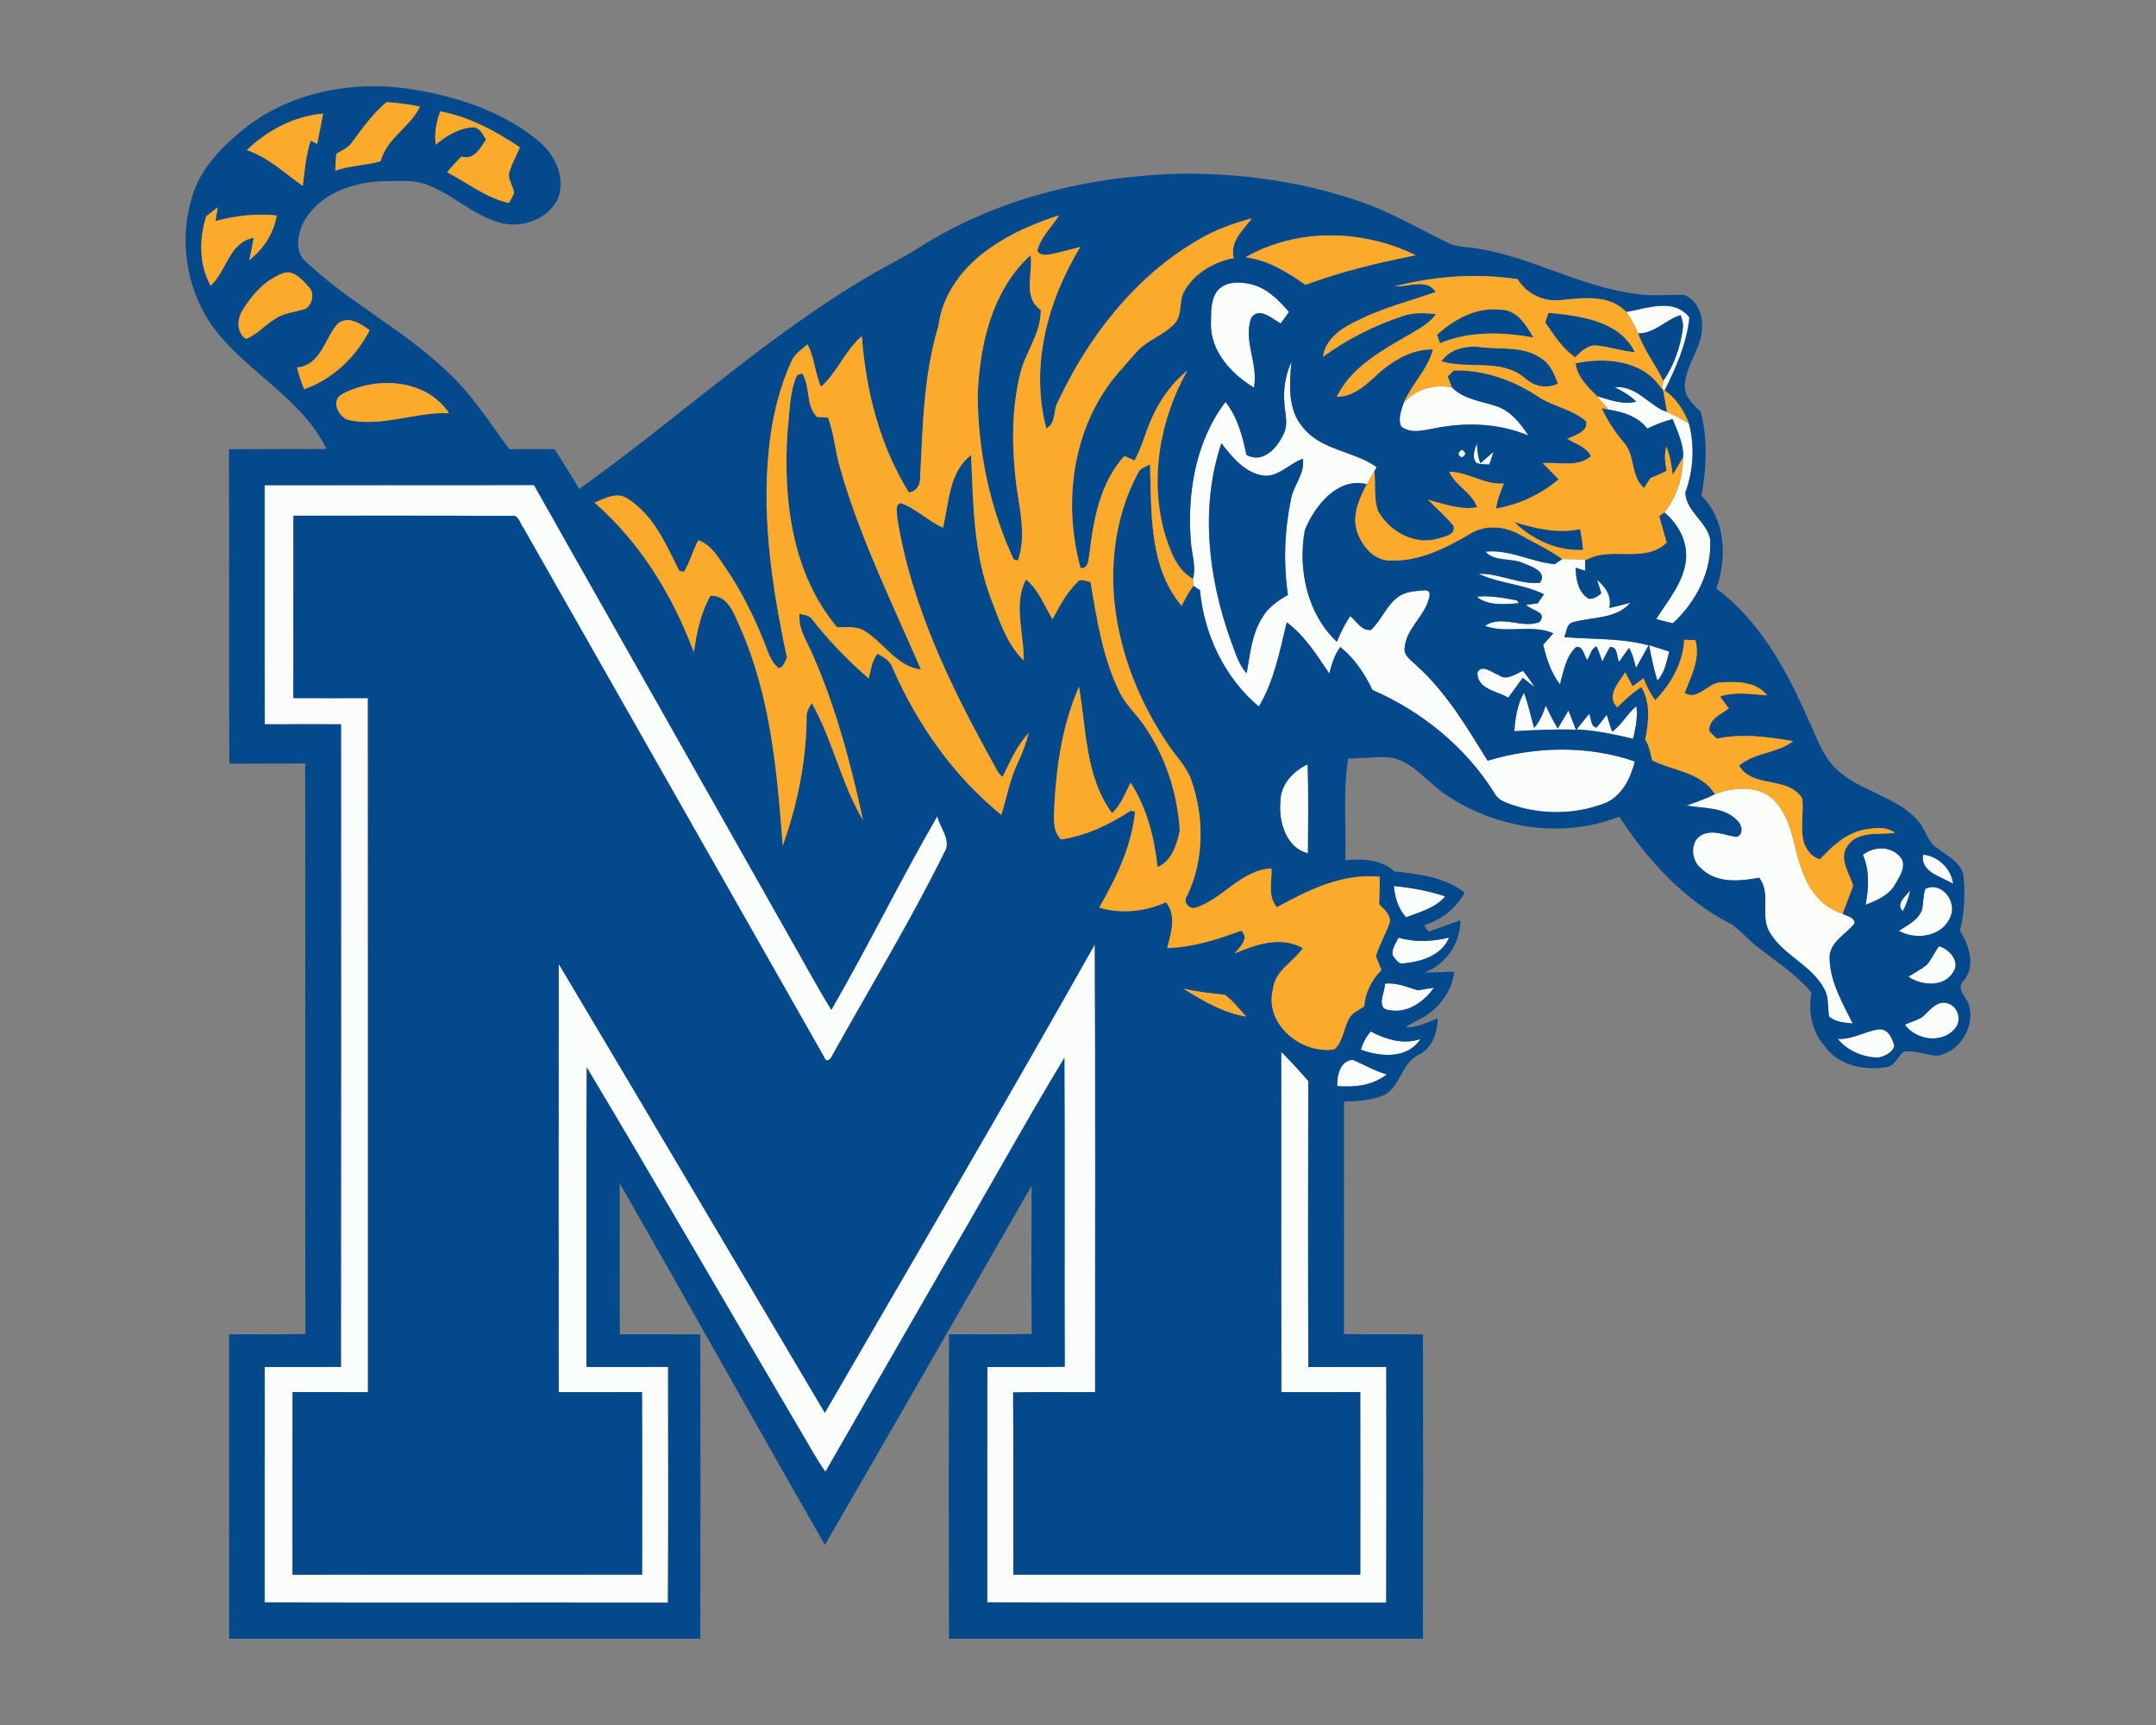 <?xml version="1.0" encoding="UTF-8"?>
<!DOCTYPE svg PUBLIC "-//W3C//DTD SVG 1.1//EN" "http://www.w3.org/Graphics/SVG/1.1/DTD/svg11.dtd">
<!-- Creator: CorelDRAW -->
<svg xmlns="http://www.w3.org/2000/svg" xml:space="preserve" width="2000px" height="1600px" version="1.1" style="shape-rendering:geometricPrecision; text-rendering:geometricPrecision; image-rendering:optimizeQuality; fill-rule:evenodd; clip-rule:evenodd"
viewBox="0 0 2000 1600"
 xmlns:xlink="http://www.w3.org/1999/xlink">
 <rect x="0" y="0" width="2000" height="1600" fill="#808080" stroke="none"/>
 <defs>
  <style type="text/css">
   <![CDATA[
    .fil1 {fill:#04498B;fill-rule:nonzero}
    .fil2 {fill:#FBAA2C;fill-rule:nonzero}
    .fil0 {fill:#FBFDFB;fill-rule:nonzero}
   ]]>
  </style>
 </defs>
 <g id="Capa_x0020_1">
  <g id="Mercer_x0020_Bears.cdr">
   <path class="fil0" d="M1128.69 270.52c6.87,-9.14 19.74,-9.57 29.98,-7.27 15.51,2.93 27.28,14.54 37.05,26.18 -2.57,3.5 -5.1,7.04 -7.67,10.54 -7.94,-4.11 -19.94,-15.91 -27.31,-5.14 -7.81,21.21 6.87,42.86 2.43,64.64 -20.88,-12.51 -40.35,-33.62 -39.89,-59.4 0.4,-9.91 -0.6,-21.01 5.41,-29.55zm111.76 736.83c-0.3,-9.63 2.66,-23.81 14.61,-24.28 10.47,4.51 20.37,10.34 31.45,13.51 -13.14,10.27 -29.99,12.17 -46.06,10.77zm31.11 -50.59c14.18,7.37 30.42,12.51 46.2,6.94 -12.14,18.71 -36.92,16.71 -55.3,9.94 1.73,-6.27 4.87,-11.94 9.1,-16.88zm433.11 6.8c13.3,0.97 24.75,-6.73 37.45,-8.67 9.17,-1.47 13.44,8.17 15.14,15.48 -1.93,6.17 -8.87,9.17 -14.64,10.57 -14.41,-0.1 -28.68,-6.2 -37.95,-17.38zm77.77 -19.64c7.01,-5.37 12.71,-15.41 22.95,-13.64 10.87,1.97 15.31,16.37 7.67,24.28 -12.07,13.77 -35.82,10.07 -46.02,-4.17 5.06,-2.2 10.47,-3.84 15.4,-6.47zm-497.64 -31.52c10.61,-1.27 20.48,3.17 30.39,6.17 5,-0.87 10,-1.67 15.04,-2.37 -9.47,13.11 -24.65,24.08 -41.66,20.68 -12.64,-1.06 -3.67,-16.74 -3.77,-24.48zm502.28 -17.17c4.77,-5.21 7.37,-11.94 11.64,-17.58 9.64,2.7 20.34,14.57 12.84,24.51 -8.74,13.81 -29.22,12.01 -41.26,3.77 5.57,-3.57 11.51,-6.63 16.78,-10.7zm-495.14 -8.91c-1.27,-6.2 2.87,-11.37 5.44,-16.61 15.34,4.54 31.52,3.7 46.92,-0.1 -7.07,16.91 -25.94,22.38 -42.62,24.02 -4.74,0.9 -7.17,-4.41 -9.74,-7.31zm473.13 -41.05c-6.81,-7.24 2.73,-13.78 6.9,-19.35 -1.3,6.77 -3.67,13.28 -6.9,19.35zm20.98 -20.82c14.84,-7.3 29.55,11.54 23.41,25.45 -7.04,18.84 -31.88,22.58 -48.06,13.48 8,-5.24 17.81,-9.68 21.44,-19.25 1.61,-6.47 0.94,-13.37 3.21,-19.68zm-493.04 -2.6c16.14,1.5 32.22,4.4 47.62,9.57 -9.17,11.01 -23.54,14.35 -36.25,19.48 -7.27,-8 -10.44,-18.47 -11.37,-29.05zm491.03 -29.08c13.95,1.2 26.15,13.21 27.79,27.11 -10.41,-6.87 -30.79,-10.63 -27.79,-27.11zm-55.93 0.1c9.81,-7.74 24.99,-8.37 33.86,1.1 7.73,7.5 0.73,18.34 -3.6,25.71 -5.64,10.64 -17.15,15.41 -27.75,19.58 2.83,-15.51 3.96,-31.55 -2.51,-46.39zm-137.27 -56.23c18.31,-7.04 43.19,-8.67 56.96,7.87 16.48,18.98 15.81,45.76 25.92,67.8 6.33,16.11 18.67,29.99 35.58,35.19 3.84,2.33 11.04,3.07 11.11,8.91 -7.67,10.1 -21.91,16.3 -23.18,30.34 -0.33,22.88 11.71,42.79 21.41,62.61 -7.63,-0.94 -16.11,-1.1 -22.01,-6.71 -1.23,-8.54 0,-17.77 -4.44,-25.51 -11.37,-21.55 -36.58,-30.42 -49.49,-50.7 -11.21,-15.61 1.1,-36.95 -10.84,-52.33 -18.24,3.47 -40.22,5.41 -54.39,-9.13 -9.21,-7.71 -9.91,-25.55 2,-30.99 10.47,-4.63 21.11,1.1 31.65,2.24 6.73,-2.77 4.8,-11.44 0.23,-15.34 -11.97,-12.61 -31.05,-10.84 -46.83,-13.74 8.91,-3.14 17.88,-6.21 26.32,-10.51zm-403.09 7.07c0,-15.84 11.58,-28.35 25.22,-34.72 1.03,27.45 0.46,54.96 0.36,82.44 -20.14,-4.66 -27.35,-29.44 -25.58,-47.72zm307.74 -65.07c9.07,-6.3 13.8,-16.81 22.51,-23.51 1.37,10.17 -0.73,20.24 -3.04,30.08 -17.27,-4.03 -34.72,-7.77 -52.52,-8.64 3.96,-4.8 7.9,-9.6 11.77,-14.44 2.07,4.2 0.97,11.34 6.7,12.78 3.37,-3.81 6.41,-7.91 9.54,-11.91 1.6,5.24 3.24,10.47 5.04,15.64zm-81.81 -36.12c4.03,10.57 6.27,21.71 9.43,32.59 5.27,-5.91 8.38,-13.21 10.78,-20.68 3.53,7.17 6.83,14.47 11.14,21.28 3.36,-5.54 6.63,-11.14 9.97,-16.71 2.27,5.97 4.53,11.9 6.97,17.84 -19.11,-0.63 -38.16,0.3 -57.2,1.37 0.8,-12.34 2.8,-24.75 8.91,-35.69zm-43.13 -18.94c4.47,-7.97 13.41,0.5 19.25,2.3 7.67,6.1 15.77,-0.8 23.11,-3.64 3.73,4.87 7.33,9.78 10.54,15.01 -3.67,-2.8 -7.27,-5.63 -10.81,-8.57 -4.53,6.1 -9,12.24 -13.47,18.38 -10.44,-6.01 -29.25,-8.01 -28.62,-23.48zm159.16 -25.22c6.23,2.07 12.5,4.07 18.81,6.01 -2.64,9.33 -4.11,19.61 -11.11,26.88 -3.27,-10.81 -5.6,-21.81 -7.7,-32.89zm-159.86 -44.92c12.48,-1.4 24.88,1.23 37.09,3.37 0.57,0.66 1.67,1.97 2.23,2.6 -12.3,1.13 -28.95,2.87 -39.32,-5.97zm8.04 -41.79c22.31,-2.27 42.62,9.54 64.27,11.67 1.73,-1.2 5.23,-3.6 7,-4.8 7.1,0.07 14.21,0.23 21.31,0.47 0.04,2.6 0.04,7.84 0.04,10.44 -2.2,-0.71 -6.64,-2.14 -8.84,-2.87 0.23,10.64 2.13,22.71 12.04,28.78 4.37,0.63 8.54,-2.3 11.74,-5 -1.24,-4.24 -2.6,-8.44 -4.07,-12.58 7.94,6.51 14.07,15.28 11.44,26.18 6.57,-1.5 13.11,-3.16 19.64,-4.9 -13.54,15.54 -35.48,12.91 -53.49,18.18 -6.04,1.5 -5.64,9.2 -7.94,13.71 26.11,2.26 52.66,0.66 78.24,7.67 -3.9,7.03 -7.84,14 -11.7,21.01 -1.61,-6.37 -2.97,-12.94 -6.44,-18.61 -3.2,4.27 -6.24,8.67 -9.27,13.04 -2.27,-4.8 -0.94,-14.21 -8.31,-13.94 -2.67,4.37 -4.93,8.97 -7.23,13.54 -1.67,-4.74 -3.21,-9.54 -5.24,-14.11 -5.3,1.97 -5.9,8.47 -8.67,12.67 -3.1,-3.76 -3.6,-13.5 -10.34,-11.97 -9.67,8.74 -11.57,22.55 -15.01,34.45 -8.34,-10.7 -12.41,-23.71 -15.54,-36.68 3.17,-3.51 6.3,-7.04 9.44,-10.58 -20.05,-8.77 -42.89,0.57 -63.44,-6.83 14.88,-10.84 34.59,2.9 50.56,-3.61 8.07,-9.87 -8.5,-10.63 -12.24,-16.1 2.64,-0.3 7.87,-0.84 10.51,-1.14 1.47,-2.1 4.4,-6.37 5.87,-8.5 -19.18,-9.64 -41.42,-9.91 -60.7,-19.08 19.38,-0.5 37.99,10.31 56.96,8.37 7.34,-10.24 -8.1,-15.21 -15.54,-18.18 -11.11,-5.13 -26.58,-1.03 -35.05,-10.7zm-1132.45 -61.63c83.27,-0.14 166.55,0.13 249.87,-0.14 78.3,138.24 156.41,276.62 234.66,414.93 13.8,23.91 26.71,48.36 41.22,71.84 34.12,-59.07 64.07,-120.47 98.22,-179.5 2.77,11.04 13.91,22.81 6.37,34.05 -31.55,63.94 -68.7,124.87 -103.36,187.14 -1.33,3.5 -5.7,8.5 -7.83,2.23 -93.05,-163.59 -186.07,-327.21 -279.02,-490.87 -3.24,-4.06 -4.37,-12.34 -11.04,-11.27 -67.44,-0.23 -134.91,-0.07 -202.35,-0.1 -0.06,56.4 0.04,112.76 -0.03,169.16 23.05,0.1 46.09,0.1 69.14,0 0.2,214.58 0,429.17 0.07,643.75 -23.32,0 -46.63,0.04 -69.94,-0.03 -0.2,56.43 -0.07,112.89 -0.07,169.36 108.09,-0.07 216.18,0.03 324.31,-0.07 0,-56.43 0.17,-112.86 -0.1,-169.32 -25.78,0.13 -51.56,0.03 -77.31,0.1 -0.07,-132.44 -0.2,-264.85 0.03,-397.29 82.62,138.61 164.63,277.59 246.87,416.4 83.75,-144.65 168.5,-288.76 250.44,-434.44 0.67,138.41 0.2,276.85 0.27,415.29 -25.35,0.17 -50.7,-0.33 -76.04,0.3 0.43,56.33 0.03,112.66 0.26,168.99 107.3,0 214.55,0.04 321.81,0 0,-56.46 0.1,-112.89 -0.03,-169.32 -24.41,0.07 -48.83,0 -73.24,0.07 -0.17,-105.29 -0.03,-210.55 -0.1,-315.84 8.6,8.83 17.01,17.84 25.08,27.18 -0.1,88.45 -0.3,176.89 0.1,265.38 24.11,-0.2 48.19,-0.07 72.31,-0.1 0.06,72.84 0.16,145.68 -0.07,218.52 -123.37,-0.17 -246.74,0.16 -370.1,-0.17 0.06,-72.74 -0.1,-145.51 0.06,-218.25 23.92,-0.3 47.86,0.16 71.78,-0.3 -0.34,-95.52 0.26,-191.04 -0.3,-286.56 -36.73,60.83 -71.04,123.17 -106.96,184.53 -38.19,66.51 -76.58,132.91 -114.73,199.45 -8.84,-12.24 -15.78,-25.68 -23.52,-38.59 -66.1,-112.1 -131.13,-224.86 -197.9,-336.55 -0.57,92.61 -0.17,185.27 -0.24,277.88 25.25,0.04 50.5,0.07 75.74,-0.03 -0.03,72.91 0.34,145.81 -0.16,218.72 -124.74,-0.47 -249.44,0.13 -374.14,-0.3 0.07,-72.74 -0.1,-145.51 0.07,-218.25 23.58,-0.24 47.15,-0.04 70.73,-0.14 0.2,-198.67 0.11,-397.38 0.07,-596.09 -23.58,0 -47.16,-0.07 -70.74,0.03 -0.33,-73.9 0,-147.84 -0.16,-221.78zm1110.7 -32.79c4.14,2.34 4.11,4.74 -0.1,7.17 -4.13,-2.4 -4.1,-4.77 0.1,-7.17zm13.28 11.97c-4.4,-5.2 -1.37,-12.34 0.53,-17.94 0.53,6.24 0.9,12.54 3.37,18.38 4.04,-3.54 8.07,-7.11 12.17,-10.61 -1.26,3.97 -2.56,7.91 -3.86,11.84 -4.07,-0.3 -8.41,0.17 -12.21,-1.67zm128.47 -70.07c17.94,-1.67 29.25,13.24 43.42,21.01l5.14 1.94c7,3 13.51,7.04 20.24,10.6 5.64,21.18 4.2,43.7 -3.3,64.21 0.67,17.44 19.68,26.71 23.05,43.19 1.8,29.68 -13.11,58.16 -34.56,77.97 -5.23,-1.13 -10.4,-2.4 -15.5,-3.87 10.67,-17.07 24.91,-33.21 27.48,-53.96 2.1,-17.31 -6.81,-34.08 -19.91,-44.92 11.54,-14.31 17.27,-32.89 17.37,-51.17 0.6,-12.6 -5.33,-24.01 -9.7,-35.41 -8.14,2.06 -15.94,5.2 -23.51,8.8 -8.78,-11.21 -22.25,-15.47 -35.79,-17.54 -3.6,-4.24 -7.24,-8.47 -10.97,-12.58 11.8,3.47 23.91,8.31 36.42,5.17 -5.54,-5.97 -12.84,-9.6 -19.88,-13.44zm-195.91 14.84c10.97,-13.1 28.35,-17.84 44.86,-14.67 11.14,11.34 27.51,12.67 41.75,17.61 13.08,4.54 21.92,15.97 29.25,27.08 -27.18,-11.41 -57.49,-12.51 -86.18,-6.9 -10.44,1.73 -22.47,5.8 -31.81,-1.47 -3.34,-6.9 0.06,-14.84 2.13,-21.65zm-110.56 -0.76c-1.17,-12.98 1.4,-26.05 6.57,-37.96 -1.73,20.71 -3.97,44.53 10.84,61.4 17.08,21.25 46.96,21.51 68.24,36.62 -0.57,0.97 -1.67,2.91 -2.24,3.87 -2.2,3.7 -4.37,7.44 -6.47,11.21l-0.46 0.76c-27.09,-6.9 -48.4,20.28 -57.47,42.56 -6.67,36.15 2.1,77.81 29.72,103.62 3.4,-8.3 7.23,-16.44 12.44,-23.81 5.77,4.87 10.37,13.61 19.11,12.88 9.6,-8.94 14.14,-22.18 24.68,-30.25 7.27,-5.77 17.04,-5.81 25.85,-6.67 6.73,0.66 3.1,7.8 2.03,11.8 -5.57,14.38 -19.58,24.98 -21.18,40.92 -1.5,8.21 6.47,12.51 11.31,17.51 27.41,24.68 46.29,56.87 65.57,87.89 44.19,-13.18 92.75,-14.48 136.6,0.73 -3.93,15.27 -11.47,31.25 -26.58,38.19 -27.64,11.1 -59.23,11.57 -87.41,2.03 -6.17,-2.23 -13.08,-4.47 -16.21,-10.77 -26.61,-42.69 -67.27,-75.78 -113.23,-95.79 -7.2,-15.07 -16.61,-29.28 -29.78,-39.79 -5.47,7.21 -7.97,15.95 -10.24,24.58 -11.54,-17.07 -22.65,-35.02 -39.46,-47.49 -6.56,26.62 -11.57,54.27 -25.88,78.08 -31.85,-26.65 -50.82,-66.87 -54.63,-107.93 -1.53,-1 -4.63,-3.03 -6.17,-4.07 -0.13,-2.13 -0.26,-4.27 -0.36,-6.4 3.4,-12.27 -1.74,-24.61 -2.1,-36.99 -3.17,-44.12 5.03,-91.28 32.31,-127.17 11.21,14.21 15.78,31.79 19.45,49.16 15.07,8.38 28.38,-6.23 34.22,-18.94 5.07,-9.37 1.3,-19.88 0.93,-29.78zm-58.4 37.95l0 0c-20.01,59.37 -12.11,124.84 8.67,182.9 4.17,10.47 6.94,21.98 14.78,30.48 3.13,-17.64 4.6,-36.35 14.57,-51.82 5.34,-9.48 14.51,-15.61 23.72,-20.88 -4.27,-29.32 -3.27,-59.1 2.7,-88.12 2,-13.37 13.24,-23.98 11.14,-38.18 -12.68,4.26 -22.48,17.2 -36.76,15.6 -17.21,-2.7 -28.75,-17.07 -38.82,-29.98zm375.61 -121.83c19.04,-3.17 44.02,-13.48 58.53,5.13 -2.37,24.05 -12.37,46.33 -22.98,67.71l-1.43 -0.67 -1.1 -1.17c0.33,-1.73 0.96,-5.27 1.3,-7.03 9.87,-14.48 15.91,-31.25 18.11,-48.63 0.7,-4.24 -0.77,-8.41 -1.97,-12.41 -13.94,4.17 -24.01,17.18 -39.46,16.98 -2.93,-7.01 -6.63,-13.71 -11,-19.91z"/>
   <path class="fil1" d="M229.03 117.47c43.89,-33.52 102.29,-43.49 155.95,-34.12 41.95,6.9 84.04,21.21 116.66,49.29 14.41,12.78 23.78,34.79 15.08,53.26 -10.31,18.98 -35.82,26.89 -55.7,19.82 -22.88,-7.04 -40.46,-24.58 -62.53,-33.42 -13.88,-6.14 -29.45,-4.27 -44.16,-4.14 -27.48,0.94 -57.33,11.64 -71.97,36.35 -6.27,11.74 -9.84,29.49 2.13,38.93 39.96,37.52 89.78,62.5 129.44,100.38 23.34,21.02 39.95,47.86 58.53,72.81 14.01,-0.13 28.05,-0.13 42.09,0.03 7.57,12.28 15.41,24.42 22.75,36.82 90.88,-64.53 173.06,-141.37 269.61,-197.9 14.74,-8.88 30.38,-16.11 44.82,-25.45 73.18,-46.79 160.63,-67.37 246.81,-69.11 52.83,-0.03 105.89,7.11 156.18,23.62 32.02,9.74 60.77,27.28 90.72,41.75 8.37,2.97 17.44,2.77 26.15,4.34 49.89,8.17 94.68,35.09 144.97,41.72 15.05,2.64 30.32,0.6 45.5,1.13 10.37,3.54 16.71,15.55 16.77,26.19 1.9,21.34 -15.67,38.12 -16.04,59.06 0.47,9.71 7.87,16.68 14.68,22.65 6.93,25.45 5.66,52.53 0.83,78.21 22.54,22.44 23.91,57.63 13.87,86.21 39.39,29.42 63.97,73.34 83.45,117.5 8.37,16.74 13.57,35.78 27.18,49.33 21.71,21.34 55.1,25.01 75.74,47.79 7.54,7.47 8.74,19.61 17.88,25.71 8.94,7.07 21.11,12.48 24.68,24.22 2.3,17.57 1.23,35.65 -2.97,52.89 8.51,13.28 14.77,32.59 3.6,46.16 -7.9,7.21 2.37,15.28 4.77,22.61 5.71,20.05 -7.84,42.53 -28.25,46.96 -11,0.5 -21.44,-5.57 -32.45,-3.53 -5.63,4.67 -8.24,13.97 -16.67,14.34 -20.28,3.33 -44.16,-2 -56.6,-19.61 -11.74,-13.58 -15.54,-32.05 -12.04,-49.46 -14.54,-17.68 -34.15,-29.72 -51.83,-43.83 -8.14,-6.3 -14.54,-14.61 -23.21,-20.14 -43.39,-21.91 -77.18,-59.07 -103.33,-99.39 -54.13,21.38 -117.99,10.61 -164.75,-23.01 -14.74,-11.11 -26.98,-27.15 -45.73,-31.55 -13.64,-1.64 -27.35,0.76 -41.02,0.66 -4.94,31.22 -1.74,62.97 -2.6,94.42 15.81,-1.73 33.05,-1.03 45.42,10.34 22.68,2.44 46.66,5.04 65.27,19.61 -7.94,14.74 -21.78,25.35 -37.65,30.35 1.03,1.47 3.1,4.44 4.13,5.94 9.94,-3.4 19.68,-7.3 29.59,-10.71 -0.14,21.58 -13.01,40.49 -32.95,48.46 9.1,0.1 18.17,-0.26 27.28,-0.76 -2.37,19.91 -16.45,37.12 -34.42,45.29 -3.74,1.87 -7.31,3.97 -10.64,6.4 10.57,0.4 20.01,-4.6 29.55,-8.37 0,12.77 -5.04,27.88 -17.35,33.75 -16.17,7.24 -16.77,29.25 -32.18,37.42 -11.67,5.07 -24.71,5.77 -37.29,6 -0.13,71.88 0.1,143.78 -0.1,215.69 24.42,0.53 48.83,0.03 73.28,0.3 0.3,94.08 0.26,188.2 0,282.29 -146.55,0 -293.1,0 -439.64,0 -0.3,-94.12 -0.3,-188.24 0,-282.36 25.54,-0.2 51.12,0.37 76.7,-0.33 -0.36,-45.79 -0.16,-91.58 -0.09,-137.38 -63.84,111.07 -127.37,222.26 -191.71,333.02 -64,-111.46 -126.47,-223.79 -190.3,-335.38 -0.1,46.69 -0.07,93.38 0.03,140.07 24.88,0.04 49.79,-0.13 74.67,0.1 0.24,94.09 0.24,188.17 0,282.26 -145.68,0.03 -291.36,-0.07 -437.04,0.03 -0.1,-94.12 0,-188.27 -0.06,-282.39 23.61,-0.16 47.19,0.34 70.77,-0.3 -0.4,-176.39 0.07,-352.76 -0.2,-529.12 -23.45,0.13 -46.89,-0.03 -70.31,0.1 -0.63,-97.22 0.1,-194.44 -0.4,-291.63 30.19,-0.23 60.34,0 90.52,-0.16 -24.38,-49.93 -79.11,-73.44 -109.16,-118.8 -21.48,-33.52 -27.28,-76.51 -15.71,-114.56 7.77,-27.55 29.12,-48.5 51,-65.67zm1175.81 366.8c19.61,5.97 40.42,10.94 60.9,6.47 1.43,6.37 2.23,12.84 2.83,19.34 -23.78,1.17 -46.99,-9.3 -63.73,-25.81zm-271.82 -73.11c10.07,12.91 21.61,27.28 38.82,29.98 14.28,1.6 24.08,-11.34 36.76,-15.6 2.1,14.2 -9.14,24.81 -11.14,38.18 -5.97,29.02 -6.97,58.8 -2.7,88.12 -9.21,5.27 -18.38,11.4 -23.72,20.88 -9.97,15.47 -11.44,34.18 -14.57,51.82 -7.84,-8.5 -10.61,-20.01 -14.78,-30.48 -20.78,-58.06 -28.68,-123.53 -8.67,-182.9zm352.79 -32.58l6.51 1.4c13.54,2.07 27.01,6.33 35.79,17.54 7.57,-3.6 15.37,-6.74 23.51,-8.8 4.37,11.4 10.3,22.81 9.7,35.41 -3.27,5.41 -6.33,10.94 -9.6,16.35 -1.34,-8.84 -2.3,-17.88 -5.97,-26.15 -2.1,7.4 -1.17,14.94 0.4,22.31 -4.87,2.67 -10.07,4.67 -15.18,6.81 -1.96,3.06 -3.93,6.17 -5.9,9.23 -12.87,-11.24 -7.77,-30.88 -19.24,-42.85 -8.08,-9.47 -14.78,-19.98 -20.02,-31.25zm-746.5 -30.49c1.23,-0.46 3.63,-1.4 4.83,-1.86 7.94,12.27 2.8,29.38 13.71,40.45 2.57,0.13 7.7,0.47 10.27,0.63 5.74,15.48 6.71,32.12 11.51,47.83 18.41,64.4 48.23,124.57 74.67,185.87 -22.34,-2.84 -33.88,-24.15 -51.53,-35.29 -7.67,-5.37 -17.4,-3.87 -26.18,-3.8 -41.95,-49.86 -50.26,-118.56 -46.12,-181.4 2.23,-17.47 1.5,-36.12 8.84,-52.43zm722.26 -11.04c26.88,-5.97 61.57,-3 78.44,21.58 0.44,0.44 1.24,1.3 1.64,1.7l1.1 1.17c1.3,6.84 2.53,13.71 3.7,20.58l-5.14 -1.94c-14.17,-7.77 -25.48,-22.68 -43.42,-21.01 7.04,3.84 14.34,7.47 19.88,13.44 -12.51,3.14 -24.62,-1.7 -36.42,-5.17 -8.54,-8.73 -18.01,-17.57 -19.78,-30.35zm-124.44 -1.9c8.14,-12.04 24.02,-14.97 37.56,-13.04 18.47,2.17 39.12,-1.23 55.13,10.37 8.34,5.14 12.14,14.55 15.31,23.35 -10.31,5.17 -22.25,2.67 -30.45,-5.04 -21.78,-18.64 -52.17,-7.93 -77.55,-15.64zm182.5 -25.91c15.45,0.2 25.52,-12.81 39.46,-16.98 1.2,4 2.67,8.17 1.97,12.41 -2.2,17.38 -8.24,34.15 -18.11,48.63 -7.14,-15.05 -17.75,-28.25 -23.32,-44.06zm-83.11 -19.18c29.05,3.04 65.7,7.07 80.15,36.69 -11.98,-1.2 -23.55,-4.94 -35.49,-6.3 -8.41,-0.67 -14.48,5.63 -20.01,10.93 -11.94,-8.3 -19.68,-20.67 -27.82,-32.38 1.04,-2.97 2.07,-5.94 3.17,-8.94zm-103.42 20.45c15.91,-14.58 36.82,-25.98 59.1,-23.22 15.04,-0.13 23.51,14.38 30.31,25.72 -28.88,-5.07 -59.2,-6.14 -86.78,5.37 -0.66,-1.97 -1.97,-5.91 -2.63,-7.87zm-426.14 56.03c1.74,-46.63 13.25,-97.32 49.07,-129.91 2.46,17.08 -7.71,38.82 9.43,50.9 0.37,21.84 -14.57,39.25 -19.27,59.8 -7.94,33.08 -7.61,67.67 -3.54,101.28 3.04,23.45 9.71,48.23 1.6,71.34 -0.97,-0.23 -2.87,-0.73 -3.83,-0.96 -22.18,-47.53 -33.16,-100.09 -33.46,-152.45zm-580.11 -234.9l0 0c-3.47,5.47 -9.71,7.71 -14.88,11.17 -0.5,5.21 -0.8,10.44 -0.93,15.65 13.54,-5.24 28.31,-4.77 42.09,-8.97 5.5,-21.32 27.28,-31.39 36.42,-50.6 -10.24,-2.17 -20.65,-3.47 -31.05,-4.2 -12.38,10.67 -22.15,23.78 -31.65,36.95zm81.57 -28.35l0 0c-3.7,9.87 -5.63,20.38 -4.23,30.92 9.8,-8.24 21.14,-15.24 34.25,-16.14 6.74,-0.1 9.44,6.6 12.44,11.34 -5.47,8.03 -10.94,19.44 -22.78,15.77 -4.7,4.64 -9.14,9.51 -13.27,14.64 18.91,9.81 36.02,23.75 57.26,28.42 1.74,-2.9 3.3,-5.9 4.77,-8.97 -0.5,-7.27 -7.2,-13.94 -3.83,-21.38 2.53,-7.27 6.17,-14.11 9.3,-21.15 -22.44,-15.17 -47.02,-28.41 -73.91,-33.45zm-179.33 35.92l0 0c19.81,6.87 35.06,21.35 51.8,33.25 1.67,-14.14 2.8,-28.48 7.37,-42.05 1.5,0.76 4.5,2.3 6,3.07 1.8,-9.38 3.74,-18.75 5.47,-28.12 -26.71,2.44 -51.59,15.24 -70.64,33.85zm-37.72 61.34l0 0c-6.77,21.01 -6.77,44.65 3.97,64.4 15.08,-13.61 17.08,-40.16 40.02,-44.43 -1.13,6.94 -2.63,13.78 -4.13,20.65 13.37,-10.14 22.58,-24.75 25.45,-41.32 -19.12,-2.01 -38.33,0.23 -56.84,5.2 0.67,-4.24 1.37,-8.47 2.11,-12.71 -3.54,2.74 -7.08,5.47 -10.58,8.21zm726.97 29.65l0 0c-24.42,16.77 -44.09,42.15 -47.83,72.24 -13.91,45.72 -14.54,93.88 -16.94,141.21 0,6.4 -3.77,12.47 -10.51,13.1 -26.94,-43.59 -39.82,-94.15 -43.59,-144.88 -15.64,13.11 -22.51,33.42 -37.85,46.86 -5.8,-12.64 -5.91,-27.05 -12.54,-39.32 -5.47,4.84 -12.18,8.97 -15.04,16.01 -9.74,21.54 -15.81,44.66 -19.18,68.04 -9.74,69.07 0.8,139.11 15.21,206.74 -2.27,3.44 -2.97,8.88 -7.87,9.51 -7.98,-6.67 -10.34,-17.21 -14.21,-26.38 -9.24,-22.82 -20.31,-44.99 -34.15,-65.41 -7.11,-10.3 -13.54,-22.31 -25.98,-26.91 -5.21,9.54 -7.67,20.31 -13.48,29.52 -1.1,-0.3 -3.27,-0.94 -4.37,-1.27 -12.24,-24.55 -23.88,-51.86 -48.19,-66.97 -9.64,-6.34 -20.98,0.03 -30.22,3.94 42.46,37.05 72.48,86.24 92.05,138.7 2.64,-18.07 6.24,-36.32 15.38,-52.36 16.51,-0.67 21.88,16.94 27.45,29.08 28.31,63.74 34.45,134.04 39.62,202.75 13.51,-37.79 21.64,-77.51 22.14,-117.7 -0.63,-5.47 1.9,-10.17 4.87,-14.51 19.51,34.46 27.05,74.38 47.43,108.43 -11.24,-52.13 -25.01,-103.99 -46.46,-152.95 -5.23,-12.41 -13.81,-24.15 -12.41,-38.32 4.47,0.96 9.58,1.3 12.11,5.73 15.64,19.72 33.15,37.89 52.23,54.3 1.7,-7.97 2.83,-16.38 8.04,-22.98 5.97,3.17 12.2,6.84 14.27,13.77 22.85,51.93 56.3,99.69 100.52,135.61 4.97,-15.67 7.81,-32.08 14.78,-47.06 4.4,-9.33 8.17,-18.97 10.74,-28.98 -10.91,11.81 -17.35,26.58 -24.25,40.86 -4.5,-3.04 -6.2,-8.61 -9,-13.01 -39.49,-71.21 -75.88,-146.11 -88.79,-227.29 0.1,-4.2 -2.43,-12.14 3.07,-13.68 14.48,4.94 25.42,16.61 39.32,22.85 5.81,-23.18 5.24,-51.43 26.12,-67.34 2.03,45.03 2.16,91.49 18.81,134.11 7.54,19.81 14.34,41.12 29.91,56.26 0.64,-24.81 -9.94,-51.76 2.21,-75.07 11.67,9.67 17.07,24.25 24.58,36.95 6.43,-12.1 13.04,-24.48 22.88,-34.21 3.13,-4.34 8.3,-0.84 12.37,-0.37 5.84,34.12 11.14,69 26.18,100.55 5.64,12.61 16.34,21.82 23.98,33.12 19.54,28.48 30.58,62.54 32.68,96.95 -2.76,12.98 -7.27,28.12 -20.61,33.82 -3.07,-27.38 -9.87,-54.89 -24.98,-78.27 -5.13,9.8 -8.94,20.57 -17.21,28.31 -24.91,-33.98 -23.78,-77.54 -30.71,-117.16 -15.21,34.58 -20.88,72.5 -22.85,109.96 -0.3,10.84 -2.1,22.98 6.1,31.55 23.48,-3.54 44.99,-13.71 64.64,-26.65l4.17 0.73c-3.2,31.99 -17.41,61.64 -33.29,89.12 20.45,6.1 42.56,3.7 61.9,-4.94 10.18,12.31 4.61,28.75 1.2,42.53 23.78,-0.94 46.5,-7.77 68.51,-16.21 8.17,6.94 -1.24,15.31 -5.74,21.04 19.48,-8.3 42.93,-16.27 62.94,-4.9 -8.61,13.17 -25.75,20.55 -27.59,37.89 -8.57,32.48 26.29,60.93 56.87,56.06 8.04,-7 8.4,-18.58 13.14,-27.58 2.63,-6.17 9.31,-8.7 14.54,-12.17 1.14,-12.88 6.74,-24.72 16.04,-33.69 -1.73,-4.3 -3.47,-8.6 -5.17,-12.84 3.11,-10.54 8.67,-20.04 12.48,-30.28 2.5,-7.84 -4.91,-13.04 -9.44,-18.04 0.17,-8.51 0.57,-16.98 0.43,-25.49 -34.28,-3.43 -66.13,12.24 -95.25,28.32 -8.87,-9.97 -4.47,-23.95 -5.07,-35.95 -28.48,1.23 -45.32,28.81 -71.37,36.65 -6.04,0.7 -11.11,-6.47 -6.71,-11.67 15.71,-33.15 15.71,-72.41 3.81,-106.76 -3.87,-11.67 -12.84,-20.51 -19.68,-30.45 -22.31,-31.95 -38.79,-68.14 -47.13,-106.26 -11.04,-49.79 -6.83,-104.16 17.88,-149.41 2.1,-3.91 7,-4.77 10.57,-7.01 1.37,44.53 -1.2,94.99 29.28,131.31 3.14,-6.47 6.74,-12.74 10.84,-18.65 1.54,1.04 4.64,3.07 6.17,4.07 3.81,41.06 22.78,81.28 54.63,107.93 14.31,-23.81 19.32,-51.46 25.88,-78.08 16.81,12.47 27.92,30.42 39.46,47.49 2.27,-8.63 4.77,-17.37 10.24,-24.58 13.17,10.51 22.58,24.72 29.78,39.79 45.96,20.01 86.62,53.1 113.23,95.79 3.13,6.3 10.04,8.54 16.21,10.77 28.18,9.54 59.77,9.07 87.41,-2.03 15.11,-6.94 22.65,-22.92 26.58,-38.19 -43.85,-15.21 -92.41,-13.91 -136.6,-0.73 -19.28,-31.02 -38.16,-63.21 -65.57,-87.89 -4.84,-5 -12.81,-9.3 -11.31,-17.51 1.6,-15.94 15.61,-26.54 21.18,-40.92 1.07,-4 4.7,-11.14 -2.03,-11.8 -8.81,0.86 -18.58,0.9 -25.85,6.67 -10.54,8.07 -15.08,21.31 -24.68,30.25 -8.74,0.73 -13.34,-8.01 -19.11,-12.88 -5.21,7.37 -9.04,15.51 -12.44,23.81 -27.62,-25.81 -36.39,-67.47 -29.72,-103.62 9.07,-22.28 30.38,-49.46 57.47,-42.56l0.46 -0.76c-7.23,13.54 -14.54,29.18 -9.5,44.72 4.43,12.88 14.81,26.22 29.51,26.75 27.38,1.57 52.7,-11.31 75.64,-24.81 13.81,-8.71 31.92,-6.97 45.76,0.83 13.21,7.4 27.02,13.84 39.39,22.68 -1.77,1.2 -5.27,3.6 -7,4.8 -21.65,-2.13 -41.96,-13.94 -64.27,-11.67 8.47,9.67 23.94,5.57 35.05,10.7 7.44,2.97 22.88,7.94 15.54,18.18 -18.97,1.94 -37.58,-8.87 -56.96,-8.37 19.28,9.17 41.52,9.44 60.7,19.08 -1.47,2.13 -4.4,6.4 -5.87,8.5 -2.64,0.3 -7.87,0.84 -10.51,1.14 3.74,5.47 20.31,6.23 12.24,16.1 -15.97,6.51 -35.68,-7.23 -50.56,3.61 20.55,7.4 43.39,-1.94 63.44,6.83 -3.14,3.54 -6.27,7.07 -9.44,10.58 3.13,12.97 7.2,25.98 15.54,36.68 3.44,-11.9 5.34,-25.71 15.01,-34.45 6.74,-1.53 7.24,8.21 10.34,11.97 2.77,-4.2 3.37,-10.7 8.67,-12.67 2.03,4.57 3.57,9.37 5.24,14.11 2.3,-4.57 4.56,-9.17 7.23,-13.54 7.37,-0.27 6.04,9.14 8.31,13.94 3.03,-4.37 6.07,-8.77 9.27,-13.04 3.47,5.67 4.83,12.24 6.44,18.61 3.86,-7.01 7.8,-13.98 11.7,-21.01 -25.58,-7.01 -52.13,-5.41 -78.24,-7.67 2.3,-4.51 1.9,-12.21 7.94,-13.71 18.01,-5.27 39.95,-2.64 53.49,-18.18 -6.53,1.74 -13.07,3.4 -19.64,4.9 2.63,-10.9 -3.5,-19.67 -11.44,-26.18 1.47,4.14 2.83,8.34 4.07,12.58 -3.2,2.7 -7.37,5.63 -11.74,5 -9.91,-6.07 -11.81,-18.14 -12.04,-28.78 2.2,0.73 6.64,2.16 8.84,2.87 0,-2.6 0,-7.84 -0.04,-10.44l1.57 0.06c23.18,-12.57 53.76,3.97 74.07,-15.81 -2.3,-8.13 -4.6,-16.27 -6.97,-24.41 1.21,-0.87 3.61,-2.63 4.81,-3.53 13.1,10.84 22.01,27.61 19.91,44.92 -2.57,20.75 -16.81,36.89 -27.48,53.96 5.1,1.47 10.27,2.74 15.5,3.87 21.45,-19.81 36.36,-48.29 34.56,-77.97 -3.37,-16.48 -22.38,-25.75 -23.05,-43.19 7.5,-20.51 8.94,-43.03 3.3,-64.21 -4.7,-11.87 -11.77,-23.31 -22.51,-30.51 10.61,-21.38 20.61,-43.66 22.98,-67.71 -14.51,-18.61 -39.49,-8.3 -58.53,-5.13 -15.78,-16.48 -39.79,-13.04 -60.17,-11.04 -16.14,2 -32.15,-5.4 -40.62,-19.31 -37.89,-5.77 -76.61,-2.94 -113.66,6.53 12.47,0.91 29.31,-7.73 37.62,5.31 -24.22,8.57 -49.36,14.77 -72.34,26.45 -14.34,6.63 -29.85,16.6 -32.19,33.68 22.65,-16.54 48,-29.22 74.61,-37.99 9.71,-3.33 20.11,-2.7 30.18,-1.63 -5.87,8.47 -15.1,13.37 -23.78,18.44 -25.71,15.08 -54.49,30.15 -68.17,58.17 17.55,0.17 29.65,-13.78 41.79,-24.38 13.31,-10.91 29.75,-19.88 47.43,-19.45 -5.1,18.68 -19.75,32.39 -27.35,49.86 -2.07,6.81 -5.47,14.75 -2.13,21.65 9.34,7.27 21.37,3.2 31.81,1.47 28.69,-5.61 59,-4.51 86.18,6.9 -7.33,-11.11 -16.17,-22.54 -29.25,-27.08 -14.24,-4.94 -30.61,-6.27 -41.75,-17.61 -1.27,-3.44 -2.57,-6.84 -3.87,-10.21 1.43,-1.36 4.27,-4.1 5.67,-5.47 28.62,-0.83 57.1,9.64 80.48,25.78 13.57,8.01 30.28,10.74 42.25,21.38 1.87,10.14 -10.57,12.58 -17.27,16.35 7.54,4.73 17.84,7.43 21.81,16.1 -12.54,10.61 -30.02,5.11 -44.86,6.34 4.97,4.94 10.01,9.84 14.74,15.04 -16.47,14.11 -36.68,23.38 -58,27.12 1.21,-8.11 4.11,-15.78 7.34,-23.25 -17.97,1.37 -33.05,-10.54 -50.73,-10.97 5.67,13.34 21.05,19.04 25.82,33.02 -15.54,2.63 -30.65,-3 -45.46,-6.97 7.8,8.1 16.51,15.44 23.58,24.24 2.23,7.74 -7.34,9.88 -12.77,11.28 -21.95,7.7 -46.7,-5.71 -57.27,-25.25 -4.27,-11.67 -1.83,-24.55 -3.47,-36.69 0.57,-0.96 1.67,-2.9 2.24,-3.87 -21.28,-15.11 -51.16,-15.37 -68.24,-36.62 -14.81,-16.87 -12.57,-40.69 -10.84,-61.4 -5.17,11.91 -7.74,24.98 -6.57,37.96 0.37,9.9 4.14,20.41 -0.93,29.78 -5.84,12.71 -19.15,27.32 -34.22,18.94 -3.67,-17.37 -8.24,-34.95 -19.45,-49.16 -27.28,35.89 -35.48,83.05 -32.31,127.17 0.36,12.38 5.5,24.72 2.1,36.99 -14.51,-8.17 -20.45,-24.38 -25.32,-39.32 -15.61,-51.23 -5.8,-107.76 20.11,-153.92 -13.4,11.14 -24.11,25.28 -31.48,41.02 -6.9,13.74 -10,29.02 -17.48,42.49 -3.13,-1.43 -6.23,-2.87 -9.37,-4.27 -22.58,24.72 -28.68,58.67 -32.45,90.75 -1.03,5.24 -0.63,13.91 -8.24,13.24 -14.7,-53.69 -9.47,-114.59 20.85,-162.12 8.74,-14.2 20.51,-26.11 31.38,-38.62 9.77,-10.9 24.65,-15.11 34.69,-25.68 8,-8.2 3.8,-21.05 9.3,-30.42 9.41,-16.84 27.35,-26.98 45.83,-30.78 -3.74,-15.18 8.6,-25.88 16.81,-36.69 -17.25,4.41 -34.12,10.68 -49.5,19.75 -58.66,33.95 -102.02,89.81 -130.5,150.55 -4.44,7.93 -1.47,19.64 -10.57,24.58 -15.38,-57.6 1.2,-118.64 31.41,-168.46 -8.87,2.3 -17.71,4.9 -26.71,6.64 -4.3,0.96 -11.01,1.7 -13.14,-3.21 3.27,-12.64 13.37,-21.91 20.18,-32.68 -22.55,7.24 -44.7,16.57 -64.07,30.42zm237.06 8.47l0 0c20.85,2.4 38.82,13.87 55.7,25.51 33.05,-12.44 67.54,-20.48 102.09,-27.45 -48.8,-24.11 -110.03,-25.51 -157.79,1.94zm-893.39 14.94l0 0c-15.81,6.13 -28.01,19.41 -36.72,33.62 -5.43,8.43 -6.2,20.64 2.64,27.11 10.27,-3.47 17.44,-12.77 26.78,-18.21 8.44,-6.2 19.24,-6.43 28.85,-9.8 6.53,-4.51 8.77,-15.25 2.2,-20.82 -5.74,-6.63 -14.01,-15.87 -23.75,-11.9zm866.68 16.91l0 0c-6.01,8.54 -5.01,19.64 -5.41,29.55 -0.46,25.78 19.01,46.89 39.89,59.4 4.44,-21.78 -10.24,-43.43 -2.43,-64.64 7.37,-10.77 19.37,1.03 27.31,5.14 2.57,-3.5 5.1,-7.04 7.67,-10.54 -9.77,-11.64 -21.54,-23.25 -37.05,-26.18 -10.24,-2.3 -23.11,-1.87 -29.98,7.27zm-816.05 30.48l0 0c-11.74,13.91 -15.31,37.75 -37.05,39.92 1.63,6.84 3.86,13.54 6.57,20.05 26.44,-9.07 48.12,-30.09 60.76,-54.73 -8.34,-6.07 -21.01,-14.44 -30.28,-5.24zm4.27 64.84l0 0c-10.71,6.03 -2.2,22.68 7.9,24.04 30.85,5.91 60.87,-7.8 91.72,-6.73 -21.31,-32.02 -68.1,-34.52 -99.62,-17.31zm1052.51 63.36l0 0c3.8,1.84 8.14,1.37 12.21,1.67 1.3,-3.93 2.6,-7.87 3.86,-11.84 -4.1,3.5 -8.13,7.07 -12.17,10.61 -2.47,-5.84 -2.84,-12.14 -3.37,-18.38 -1.9,5.6 -4.93,12.74 -0.53,17.94zm-13.28 -11.97l0 0c-4.2,2.4 -4.23,4.77 -0.1,7.17 4.21,-2.43 4.24,-4.83 0.1,-7.17zm-1110.7 32.79l0 0c0.16,73.94 -0.17,147.88 0.16,221.78 23.58,-0.1 47.16,-0.03 70.74,-0.03 0.04,198.71 0.13,397.42 -0.07,596.09 -23.58,0.1 -47.15,-0.1 -70.73,0.14 -0.17,72.74 0,145.51 -0.07,218.25 124.7,0.43 249.4,-0.17 374.14,0.3 0.5,-72.91 0.13,-145.81 0.16,-218.72 -25.24,0.1 -50.49,0.07 -75.74,0.03 0.07,-92.61 -0.33,-185.27 0.24,-277.88 66.77,111.69 131.8,224.45 197.9,336.55 7.74,12.91 14.68,26.35 23.52,38.59 38.15,-66.54 76.54,-132.94 114.73,-199.45 35.92,-61.36 70.23,-123.7 106.96,-184.53 0.56,95.52 -0.04,191.04 0.3,286.56 -23.92,0.46 -47.86,0 -71.78,0.3 -0.16,72.74 0,145.51 -0.06,218.25 123.36,0.33 246.73,0 370.1,0.17 0.23,-72.84 0.13,-145.68 0.07,-218.52 -24.12,0.03 -48.2,-0.1 -72.31,0.1 -0.4,-88.49 -0.2,-176.93 -0.1,-265.38 -8.07,-9.34 -16.48,-18.35 -25.08,-27.18 0.07,105.29 -0.07,210.55 0.1,315.84 24.41,-0.07 48.83,0 73.24,-0.07 0.13,56.43 0.03,112.86 0.03,169.32 -107.26,0.04 -214.51,0 -321.81,0 -0.23,-56.33 0.17,-112.66 -0.26,-168.99 25.34,-0.63 50.69,-0.13 76.04,-0.3 -0.07,-138.44 0.4,-276.88 -0.27,-415.29 -81.94,145.68 -166.69,289.79 -250.44,434.44 -82.24,-138.81 -164.25,-277.79 -246.87,-416.4 -0.23,132.44 -0.1,264.85 -0.03,397.29 25.75,-0.07 51.53,0.03 77.31,-0.1 0.27,56.46 0.1,112.89 0.1,169.32 -108.13,0.1 -216.22,0 -324.31,0.07 0,-56.47 -0.13,-112.93 0.07,-169.36 23.31,0.07 46.62,0.03 69.94,0.03 -0.07,-214.58 0.13,-429.17 -0.07,-643.75 -23.05,0.1 -46.09,0.1 -69.14,0 0.07,-56.4 -0.03,-112.76 0.03,-169.16 67.44,0.03 134.91,-0.13 202.35,0.1 6.67,-1.07 7.8,7.21 11.04,11.27 92.95,163.66 185.97,327.28 279.02,490.87 2.13,6.27 6.5,1.27 7.83,-2.23 34.66,-62.27 71.81,-123.2 103.36,-187.14 7.54,-11.24 -3.6,-23.01 -6.37,-34.05 -34.15,59.03 -64.1,120.43 -98.22,179.5 -14.51,-23.48 -27.42,-47.93 -41.22,-71.84 -78.25,-138.31 -156.36,-276.69 -234.66,-414.93 -83.32,0.27 -166.6,0 -249.87,0.14zm1124.41 103.42l0 0c10.37,8.84 27.02,7.1 39.32,5.97 -0.56,-0.63 -1.66,-1.94 -2.23,-2.6 -12.21,-2.14 -24.61,-4.77 -37.09,-3.37zm192.54 39.95l0 0c-1.2,21.55 -12.21,40.93 -26.95,56.13 -4.67,-6.2 -8.04,-13.2 -10.8,-20.44 -3.37,2.5 -6.74,5 -10.08,7.51 -2.4,-4.34 -4.73,-8.68 -7,-13.01 -5.84,9.6 -18.11,22.04 -7.2,32.51 6.93,-6.8 13.94,-13.67 22.27,-18.77 8.84,14.77 6.78,32.65 3.57,48.76 3.91,5.73 4.71,12.64 6.44,19.18 19.54,9.7 45.93,11 58.2,31.38 -8.44,4.3 -17.41,7.37 -26.32,10.51 15.78,2.9 34.86,1.13 46.83,13.74 4.57,3.9 6.5,12.57 -0.23,15.34 -10.54,-1.14 -21.18,-6.87 -31.65,-2.24 -11.91,5.44 -11.21,23.28 -2,30.99 14.17,14.54 36.15,12.6 54.39,9.13 11.94,15.38 -0.37,36.72 10.84,52.33 12.91,20.28 38.12,29.15 49.49,50.7 4.44,7.74 3.21,16.97 4.44,25.51 5.9,5.61 14.38,5.77 22.01,6.71 -9.7,-19.82 -21.74,-39.73 -21.41,-62.61 1.27,-14.04 15.51,-20.24 23.18,-30.34 -0.07,-5.84 -7.27,-6.58 -11.11,-8.91 3.21,-8.71 6.77,-17.28 9.74,-26.05 -3.47,-11.77 -13.47,-24.68 -5.37,-36.75 9.88,-14.51 29.29,-10.17 44.16,-12.21 -8.5,-6.37 -19.68,-4.5 -29.35,-2.77 -16.44,3.47 -28.91,15.31 -40.02,27.12 -7.2,-1.2 -12.31,-8.07 -14.84,-14.48 -3.94,-13.54 -0.34,-27.68 -1.7,-41.42 -12.51,-21.68 -46.46,-9.3 -58.6,-30.82 14.51,-12.37 35.18,-11.2 50.09,-22.67 -23.28,-3.97 -47.42,-7.41 -70.8,-2.27 -2.34,-2.3 -4.67,-4.57 -6.97,-6.84 -0.84,-11.31 10.47,-15.61 18.11,-21.18 -2.74,-3.7 -5.44,-7.4 -8.07,-11.14 14.14,-4.9 29.08,-1.93 43.65,-1.13 -10.6,-13.11 -28.81,-12.94 -44.09,-11.87 -11.34,1.06 -20.98,17.34 -32.42,9.63 6.04,-15.64 14.65,-31.51 9.91,-48.86 -2.57,-0.1 -7.74,-0.3 -10.34,-0.4zm-32.68 4.97l0 0c2.1,11.08 4.43,22.08 7.7,32.89 7,-7.27 8.47,-17.55 11.11,-26.88 -6.31,-1.94 -12.58,-3.94 -18.81,-6.01zm-159.16 25.22l0 0c-0.63,15.47 18.18,17.47 28.62,23.48 4.47,-6.14 8.94,-12.28 13.47,-18.38 3.54,2.94 7.14,5.77 10.81,8.57 -3.21,-5.23 -6.81,-10.14 -10.54,-15.01 -7.34,2.84 -15.44,9.74 -23.11,3.64 -5.84,-1.8 -14.78,-10.27 -19.25,-2.3zm43.13 18.94l0 0c-6.11,10.94 -8.11,23.35 -8.91,35.69 19.04,-1.07 38.09,-2 57.2,-1.37 -2.44,-5.94 -4.7,-11.87 -6.97,-17.84 -3.34,5.57 -6.61,11.17 -9.97,16.71 -4.31,-6.81 -7.61,-14.11 -11.14,-21.28 -2.4,7.47 -5.51,14.77 -10.78,20.68 -3.16,-10.88 -5.4,-22.02 -9.43,-32.59zm81.81 36.12l0 0c-1.8,-5.17 -3.44,-10.4 -5.04,-15.64 -3.13,4 -6.17,8.1 -9.54,11.91 -5.73,-1.44 -4.63,-8.58 -6.7,-12.78 -3.87,4.84 -7.81,9.64 -11.77,14.44 17.8,0.87 35.25,4.61 52.52,8.64 2.31,-9.84 4.41,-19.91 3.04,-30.08 -8.71,6.7 -13.44,17.21 -22.51,23.51zm-307.74 65.07l0 0c-1.77,18.28 5.44,43.06 25.58,47.72 0.1,-27.48 0.67,-54.99 -0.36,-82.44 -13.64,6.37 -25.22,18.88 -25.22,34.72zm540.36 49.16l0 0c6.47,14.84 5.34,30.88 2.51,46.39 10.6,-4.17 22.11,-8.94 27.75,-19.58 4.33,-7.37 11.33,-18.21 3.6,-25.71 -8.87,-9.47 -24.05,-8.84 -33.86,-1.1zm55.93 -0.1l0 0c-3,16.48 17.38,20.24 27.79,27.11 -1.64,-13.9 -13.84,-25.91 -27.79,-27.11zm-491.03 29.08l0 0c0.93,10.58 4.1,21.05 11.37,29.05 12.71,-5.13 27.08,-8.47 36.25,-19.48 -15.4,-5.17 -31.48,-8.07 -47.62,-9.57zm493.04 2.6l0 0c-2.27,6.31 -1.6,13.21 -3.21,19.68 -3.63,9.57 -13.44,14.01 -21.44,19.25 16.18,9.1 41.02,5.36 48.06,-13.48 6.14,-13.91 -8.57,-32.75 -23.41,-25.45zm-20.98 20.82l0 0c3.23,-6.07 5.6,-12.58 6.9,-19.35 -4.17,5.57 -13.71,12.11 -6.9,19.35zm-473.13 41.05l0 0c2.57,2.9 5,8.21 9.74,7.31 16.68,-1.64 35.55,-7.11 42.62,-24.02 -15.4,3.8 -31.58,4.64 -46.92,0.1 -2.57,5.24 -6.71,10.41 -5.44,16.61zm495.14 8.91l0 0c-5.27,4.07 -11.21,7.13 -16.78,10.7 12.04,8.24 32.52,10.04 41.26,-3.77 7.5,-9.94 -3.2,-21.81 -12.84,-24.51 -4.27,5.64 -6.87,12.37 -11.64,17.58zm-502.28 17.17l0 0c0.1,7.74 -8.87,23.42 3.77,24.48 17.01,3.4 32.19,-7.57 41.66,-20.68 -5.04,0.7 -10.04,1.5 -15.04,2.37 -9.91,-3 -19.78,-7.44 -30.39,-6.17zm-187.03 4.6l0 0c17.98,11.38 36.89,22.42 58.23,25.89 -6.27,-6.94 -12.17,-14.41 -19.64,-20.12 -12.94,-1.5 -25.92,-2.8 -38.59,-5.77zm684.67 26.92l0 0c-4.93,2.63 -10.34,4.27 -15.4,6.47 10.2,14.24 33.95,17.94 46.02,4.17 7.64,-7.91 3.2,-22.31 -7.67,-24.28 -10.24,-1.77 -15.94,8.27 -22.95,13.64zm-77.77 19.64l0 0c9.27,11.18 23.54,17.28 37.95,17.38 5.77,-1.4 12.71,-4.4 14.64,-10.57 -1.7,-7.31 -5.97,-16.95 -15.14,-15.48 -12.7,1.94 -24.15,9.64 -37.45,8.67zm-433.11 -6.8l0 0c-4.23,4.94 -7.37,10.61 -9.1,16.88 18.38,6.77 43.16,8.77 55.3,-9.94 -15.78,5.57 -32.02,0.43 -46.2,-6.94zm-31.11 50.59l0 0c16.07,1.4 32.92,-0.5 46.06,-10.77 -11.08,-3.17 -20.98,-9 -31.45,-13.51 -11.95,0.47 -14.91,14.65 -14.61,24.28z"/>
   <path class="fil2" d="M1097.77 917c12.67,2.97 25.65,4.27 38.59,5.77 7.47,5.71 13.37,13.18 19.64,20.12 -21.34,-3.47 -40.25,-14.51 -58.23,-25.89zm-770.92 -785.36c9.5,-13.17 19.27,-26.28 31.65,-36.95 10.4,0.73 20.81,2.03 31.05,4.2 -9.14,19.21 -30.92,29.28 -36.42,50.6 -13.78,4.2 -28.55,3.73 -42.09,8.97 0.13,-5.21 0.43,-10.44 0.93,-15.65 5.17,-3.46 11.41,-5.7 14.88,-11.17zm81.57 -28.35c26.89,5.04 51.47,18.28 73.91,33.45 -3.13,7.04 -6.77,13.88 -9.3,21.15 -3.37,7.44 3.33,14.11 3.83,21.38 -1.47,3.07 -3.03,6.07 -4.77,8.97 -21.24,-4.67 -38.35,-18.61 -57.26,-28.42 4.13,-5.13 8.57,-10 13.27,-14.64 11.84,3.67 17.31,-7.74 22.78,-15.77 -3,-4.74 -5.7,-11.44 -12.44,-11.34 -13.11,0.9 -24.45,7.9 -34.25,16.14 -1.4,-10.54 0.53,-21.05 4.23,-30.92zm-179.33 35.92c19.05,-18.61 43.93,-31.41 70.64,-33.85 -1.73,9.37 -3.67,18.74 -5.47,28.12 -1.5,-0.77 -4.5,-2.31 -6,-3.07 -4.57,13.57 -5.7,27.91 -7.37,42.05 -16.74,-11.9 -31.99,-26.38 -51.8,-33.25zm-37.72 61.34c3.5,-2.74 7.04,-5.47 10.58,-8.21 -0.74,4.24 -1.44,8.47 -2.11,12.71 18.51,-4.97 37.72,-7.21 56.84,-5.2 -2.87,16.57 -12.08,31.18 -25.45,41.32 1.5,-6.87 3,-13.71 4.13,-20.65 -22.94,4.27 -24.94,30.82 -40.02,44.43 -10.74,-19.75 -10.74,-43.39 -3.97,-64.4zm726.97 29.65c19.37,-13.85 41.52,-23.18 64.07,-30.42 -6.81,10.77 -16.91,20.04 -20.18,32.68 2.13,4.91 8.84,4.17 13.14,3.21 9,-1.74 17.84,-4.34 26.71,-6.64 -30.21,49.82 -46.79,110.86 -31.41,168.46 9.1,-4.94 6.13,-16.65 10.57,-24.58 28.48,-60.74 71.84,-116.6 130.5,-150.55 15.38,-9.07 32.25,-15.34 49.5,-19.75 -8.21,10.81 -20.55,21.51 -16.81,36.69 -18.48,3.8 -36.42,13.94 -45.83,30.78 -5.5,9.37 -1.3,22.22 -9.3,30.42 -10.04,10.57 -24.92,14.78 -34.69,25.68 -10.87,12.51 -22.64,24.42 -31.38,38.62 -30.32,47.53 -35.55,108.43 -20.85,162.12 7.61,0.67 7.21,-8 8.24,-13.24 3.77,-32.08 9.87,-66.03 32.45,-90.75 3.14,1.4 6.24,2.84 9.37,4.27 7.48,-13.47 10.58,-28.75 17.48,-42.49 7.37,-15.74 18.08,-29.88 31.48,-41.02 -25.91,46.16 -35.72,102.69 -20.11,153.92 4.87,14.94 10.81,31.15 25.32,39.32 0.1,2.13 0.23,4.27 0.36,6.4 -4.1,5.91 -7.7,12.18 -10.84,18.65 -30.48,-36.32 -27.91,-86.78 -29.28,-131.31 -3.57,2.24 -8.47,3.1 -10.57,7.01 -24.71,45.25 -28.92,99.62 -17.88,149.41 8.34,38.12 24.82,74.31 47.13,106.26 6.84,9.94 15.81,18.78 19.68,30.45 11.9,34.35 11.9,73.61 -3.81,106.76 -4.4,5.2 0.67,12.37 6.71,11.67 26.05,-7.84 42.89,-35.42 71.37,-36.65 0.6,12 -3.8,25.98 5.07,35.95 29.12,-16.08 60.97,-31.75 95.25,-28.32 0.14,8.51 -0.26,16.98 -0.43,25.49 4.53,5 11.94,10.2 9.44,18.04 -3.81,10.24 -9.37,19.74 -12.48,30.28 1.7,4.24 3.44,8.54 5.17,12.84 -9.3,8.97 -14.9,20.81 -16.04,33.69 -5.23,3.47 -11.91,6 -14.54,12.17 -4.74,9 -5.1,20.58 -13.14,27.58 -30.58,4.87 -65.44,-23.58 -56.87,-56.06 1.84,-17.34 18.98,-24.72 27.59,-37.89 -20.01,-11.37 -43.46,-3.4 -62.94,4.9 4.5,-5.73 13.91,-14.1 5.74,-21.04 -22.01,8.44 -44.73,15.27 -68.51,16.21 3.41,-13.78 8.98,-30.22 -1.2,-42.53 -19.34,8.64 -41.45,11.04 -61.9,4.94 15.88,-27.48 30.09,-57.13 33.29,-89.12l-4.17 -0.73c-19.65,12.94 -41.16,23.11 -64.64,26.65 -8.2,-8.57 -6.4,-20.71 -6.1,-31.55 1.97,-37.46 7.64,-75.38 22.85,-109.96 6.93,39.62 5.8,83.18 30.71,117.16 8.27,-7.74 12.08,-18.51 17.21,-28.31 15.11,23.38 21.91,50.89 24.98,78.27 13.34,-5.7 17.85,-20.84 20.61,-33.82 -2.1,-34.41 -13.14,-68.47 -32.68,-96.95 -7.64,-11.3 -18.34,-20.51 -23.98,-33.12 -15.04,-31.55 -20.34,-66.43 -26.18,-100.55 -4.07,-0.47 -9.24,-3.97 -12.37,0.37 -9.84,9.73 -16.45,22.11 -22.88,34.21 -7.51,-12.7 -12.91,-27.28 -24.58,-36.95 -12.15,23.31 -1.57,50.26 -2.21,75.07 -15.57,-15.14 -22.37,-36.45 -29.91,-56.26 -16.65,-42.62 -16.78,-89.08 -18.81,-134.11 -20.88,15.91 -20.31,44.16 -26.12,67.34 -13.9,-6.24 -24.84,-17.91 -39.32,-22.85 -5.5,1.54 -2.97,9.48 -3.07,13.68 12.91,81.18 49.3,156.08 88.79,227.29 2.8,4.4 4.5,9.97 9,13.01 6.9,-14.28 13.34,-29.05 24.25,-40.86 -2.57,10.01 -6.34,19.65 -10.74,28.98 -6.97,14.98 -9.81,31.39 -14.78,47.06 -44.22,-35.92 -77.67,-83.68 -100.52,-135.61 -2.07,-6.93 -8.3,-10.6 -14.27,-13.77 -5.21,6.6 -6.34,15.01 -8.04,22.98 -19.08,-16.41 -36.59,-34.58 -52.23,-54.3 -2.53,-4.43 -7.64,-4.77 -12.11,-5.73 -1.4,14.17 7.18,25.91 12.41,38.32 21.45,48.96 35.22,100.82 46.46,152.95 -20.38,-34.05 -27.92,-73.97 -47.43,-108.43 -2.97,4.34 -5.5,9.04 -4.87,14.51 -0.5,40.19 -8.63,79.91 -22.14,117.7 -5.17,-68.71 -11.31,-139.01 -39.62,-202.75 -5.57,-12.14 -10.94,-29.75 -27.45,-29.08 -9.14,16.04 -12.74,34.29 -15.38,52.36 -19.57,-52.46 -49.59,-101.65 -92.05,-138.7 9.24,-3.91 20.58,-10.28 30.22,-3.94 24.31,15.11 35.95,42.42 48.19,66.97 1.1,0.33 3.27,0.97 4.37,1.27 5.81,-9.21 8.27,-19.98 13.48,-29.52 12.44,4.6 18.87,16.61 25.98,26.91 13.84,20.42 24.91,42.59 34.15,65.41 3.87,9.17 6.23,19.71 14.21,26.38 4.9,-0.63 5.6,-6.07 7.87,-9.51 -14.41,-67.63 -24.95,-137.67 -15.21,-206.74 3.37,-23.38 9.44,-46.5 19.18,-68.04 2.86,-7.04 9.57,-11.17 15.04,-16.01 6.63,12.27 6.74,26.68 12.54,39.32 15.34,-13.44 22.21,-33.75 37.85,-46.86 3.77,50.73 16.65,101.29 43.59,144.88 6.74,-0.63 10.51,-6.7 10.51,-13.1 2.4,-47.33 3.03,-95.49 16.94,-141.21 3.74,-30.09 23.41,-55.47 47.83,-72.24zm-11.38 136.34l0 0c0.3,52.36 11.28,104.92 33.46,152.45 0.96,0.23 2.86,0.73 3.83,0.96 8.11,-23.11 1.44,-47.89 -1.6,-71.34 -4.07,-33.61 -4.4,-68.2 3.54,-101.28 4.7,-20.55 19.64,-37.96 19.27,-59.8 -17.14,-12.08 -6.97,-33.82 -9.43,-50.9 -35.82,32.59 -47.33,83.28 -49.07,129.91zm-167.65 -18.45l0 0c-7.34,16.31 -6.61,34.96 -8.84,52.43 -4.14,62.84 4.17,131.54 46.12,181.4 8.78,-0.07 18.51,-1.57 26.18,3.8 17.65,11.14 29.19,32.45 51.53,35.29 -26.44,-61.3 -56.26,-121.47 -74.67,-185.87 -4.8,-15.71 -5.77,-32.35 -11.51,-47.83 -2.57,-0.16 -7.7,-0.5 -10.27,-0.63 -10.91,-11.07 -5.77,-28.18 -13.71,-40.45 -1.2,0.46 -3.6,1.4 -4.83,1.86zm416.09 -109.42c47.76,-27.45 108.99,-26.05 157.79,-1.94 -34.55,6.97 -69.04,15.01 -102.09,27.45 -16.88,-11.64 -34.85,-23.11 -55.7,-25.51zm-893.39 14.94c9.74,-3.97 18.01,5.27 23.75,11.9 6.57,5.57 4.33,16.31 -2.2,20.82 -9.61,3.37 -20.41,3.6 -28.85,9.8 -9.34,5.44 -16.51,14.74 -26.78,18.21 -8.84,-6.47 -8.07,-18.68 -2.64,-27.11 8.71,-14.21 20.91,-27.49 36.72,-33.62zm1032.17 11.9c37.05,-9.47 75.77,-12.3 113.66,-6.53 8.47,13.91 24.48,21.31 40.62,19.31 20.38,-2 44.39,-5.44 60.17,11.04 4.37,6.2 8.07,12.9 11,19.91 5.57,15.81 16.18,29.01 23.32,44.06 -0.34,1.76 -0.97,5.3 -1.3,7.03 -0.4,-0.4 -1.2,-1.26 -1.64,-1.7 -16.87,-24.58 -51.56,-27.55 -78.44,-21.58 1.77,12.78 11.24,21.62 19.78,30.35 3.73,4.11 7.37,8.34 10.97,12.58l-6.51 -1.4c5.24,11.27 11.94,21.78 20.02,31.25 11.47,11.97 6.37,31.61 19.24,42.85 1.97,-3.06 3.94,-6.17 5.9,-9.23 5.11,-2.14 10.31,-4.14 15.18,-6.81 -1.57,-7.37 -2.5,-14.91 -0.4,-22.31 3.67,8.27 4.63,17.31 5.97,26.15 3.27,-5.41 6.33,-10.94 9.6,-16.35 -0.1,18.28 -5.83,36.86 -17.37,51.17 -1.2,0.9 -3.6,2.66 -4.81,3.53 2.37,8.14 4.67,16.28 6.97,24.41 -20.31,19.78 -50.89,3.24 -74.07,15.81l-1.57 -0.06c-7.1,-0.24 -14.21,-0.4 -21.31,-0.47 -12.37,-8.84 -26.18,-15.28 -39.39,-22.68 -13.84,-7.8 -31.95,-9.54 -45.76,-0.83 -22.94,13.5 -48.26,26.38 -75.64,24.81 -14.7,-0.53 -25.08,-13.87 -29.51,-26.75 -5.04,-15.54 2.27,-31.18 9.5,-44.72 2.1,-3.77 4.27,-7.51 6.47,-11.21 1.64,12.14 -0.8,25.02 3.47,36.69 10.57,19.54 35.32,32.95 57.27,25.25 5.43,-1.4 15,-3.54 12.77,-11.28 -7.07,-8.8 -15.78,-16.14 -23.58,-24.24 14.81,3.97 29.92,9.6 45.46,6.97 -4.77,-13.98 -20.15,-19.68 -25.82,-33.02 17.68,0.43 32.76,12.34 50.73,10.97 -3.23,7.47 -6.13,15.14 -7.34,23.25 21.32,-3.74 41.53,-13.01 58,-27.12 -4.73,-5.2 -9.77,-10.1 -14.74,-15.04 14.84,-1.23 32.32,4.27 44.86,-6.34 -3.97,-8.67 -14.27,-11.37 -21.81,-16.1 6.7,-3.77 19.14,-6.21 17.27,-16.35 -11.97,-10.64 -28.68,-13.37 -42.25,-21.38 -23.38,-16.14 -51.86,-26.61 -80.48,-25.78 -1.4,1.37 -4.24,4.11 -5.67,5.47 1.3,3.37 2.6,6.77 3.87,10.21 -16.51,-3.17 -33.89,1.57 -44.86,14.67 7.6,-17.47 22.25,-31.18 27.35,-49.86 -17.68,-0.43 -34.12,8.54 -47.43,19.45 -12.14,10.6 -24.24,24.55 -41.79,24.38 13.68,-28.02 42.46,-43.09 68.17,-58.17 8.68,-5.07 17.91,-9.97 23.78,-18.44 -10.07,-1.07 -20.47,-1.7 -30.18,1.63 -26.61,8.77 -51.96,21.45 -74.61,37.99 2.34,-17.08 17.85,-27.05 32.19,-33.68 22.98,-11.68 48.12,-17.88 72.34,-26.45 -8.31,-13.04 -25.15,-4.4 -37.62,-5.31zm38.92 45l0 0c0.66,1.96 1.97,5.9 2.63,7.87 27.58,-11.51 57.9,-10.44 86.78,-5.37 -6.8,-11.34 -15.27,-25.85 -30.31,-25.72 -22.28,-2.76 -43.19,8.64 -59.1,23.22zm103.42 -20.45l0 0c-1.1,3 -2.13,5.97 -3.17,8.94 8.14,11.71 15.88,24.08 27.82,32.38 5.53,-5.3 11.6,-11.6 20.01,-10.93 11.94,1.36 23.51,5.1 35.49,6.3 -14.45,-29.62 -51.1,-33.65 -80.15,-36.69zm-99.39 45.09l0 0c25.38,7.71 55.77,-3 77.55,15.64 8.2,7.71 20.14,10.21 30.45,5.04 -3.17,-8.8 -6.97,-18.21 -15.31,-23.35 -16.01,-11.6 -36.66,-8.2 -55.13,-10.37 -13.54,-1.93 -29.42,1 -37.56,13.04zm67.71 149.12l0 0c16.74,16.51 39.95,26.98 63.73,25.81 -0.6,-6.5 -1.4,-12.97 -2.83,-19.34 -20.48,4.47 -41.29,-0.5 -60.9,-6.47zm-1092.2 -183.27c9.27,-9.2 21.94,-0.83 30.28,5.24 -12.64,24.64 -34.32,45.66 -60.76,54.73 -2.71,-6.51 -4.94,-13.21 -6.57,-20.05 21.74,-2.17 25.31,-26.01 37.05,-39.92zm4.27 64.84c31.52,-17.21 78.31,-14.71 99.62,17.31 -30.85,-1.07 -60.87,12.64 -91.72,6.73 -10.1,-1.36 -18.61,-18.01 -7.9,-24.04zm1225.84 -4.34l1.43 0.67c10.74,7.2 17.81,18.64 22.51,30.51 -6.73,-3.56 -13.24,-7.6 -20.24,-10.6 -1.17,-6.87 -2.4,-13.74 -3.7,-20.58zm19.64 231.89c2.6,0.1 7.77,0.3 10.34,0.4 4.74,17.35 -3.87,33.22 -9.91,48.86 11.44,7.71 21.08,-8.57 32.42,-9.63 15.28,-1.07 33.49,-1.24 44.09,11.87 -14.57,-0.8 -29.51,-3.77 -43.65,1.13 2.63,3.74 5.33,7.44 8.07,11.14 -7.64,5.57 -18.95,9.87 -18.11,21.18 2.3,2.27 4.63,4.54 6.97,6.84 23.38,-5.14 47.52,-1.7 70.8,2.27 -14.91,11.47 -35.58,10.3 -50.09,22.67 12.14,21.52 46.09,9.14 58.6,30.82 1.36,13.74 -2.24,27.88 1.7,41.42 2.53,6.41 7.64,13.28 14.84,14.48 11.11,-11.81 23.58,-23.65 40.02,-27.12 9.67,-1.73 20.85,-3.6 29.35,2.77 -14.87,2.04 -34.28,-2.3 -44.16,12.21 -8.1,12.07 1.9,24.98 5.37,36.75 -2.97,8.77 -6.53,17.34 -9.74,26.05 -16.91,-5.2 -29.25,-19.08 -35.58,-35.19 -10.11,-22.04 -9.44,-48.82 -25.92,-67.8 -13.77,-16.54 -38.65,-14.91 -56.96,-7.87 -12.27,-20.38 -38.66,-21.68 -58.2,-31.38 -1.73,-6.54 -2.53,-13.45 -6.44,-19.18 3.21,-16.11 5.27,-33.99 -3.57,-48.76 -8.33,5.1 -15.34,11.97 -22.27,18.77 -10.91,-10.47 1.36,-22.91 7.2,-32.51 2.27,4.33 4.6,8.67 7,13.01 3.34,-2.51 6.71,-5.01 10.08,-7.51 2.76,7.24 6.13,14.24 10.8,20.44 14.74,-15.2 25.75,-34.58 26.95,-56.13z"/>
  </g>
 </g>
</svg>

